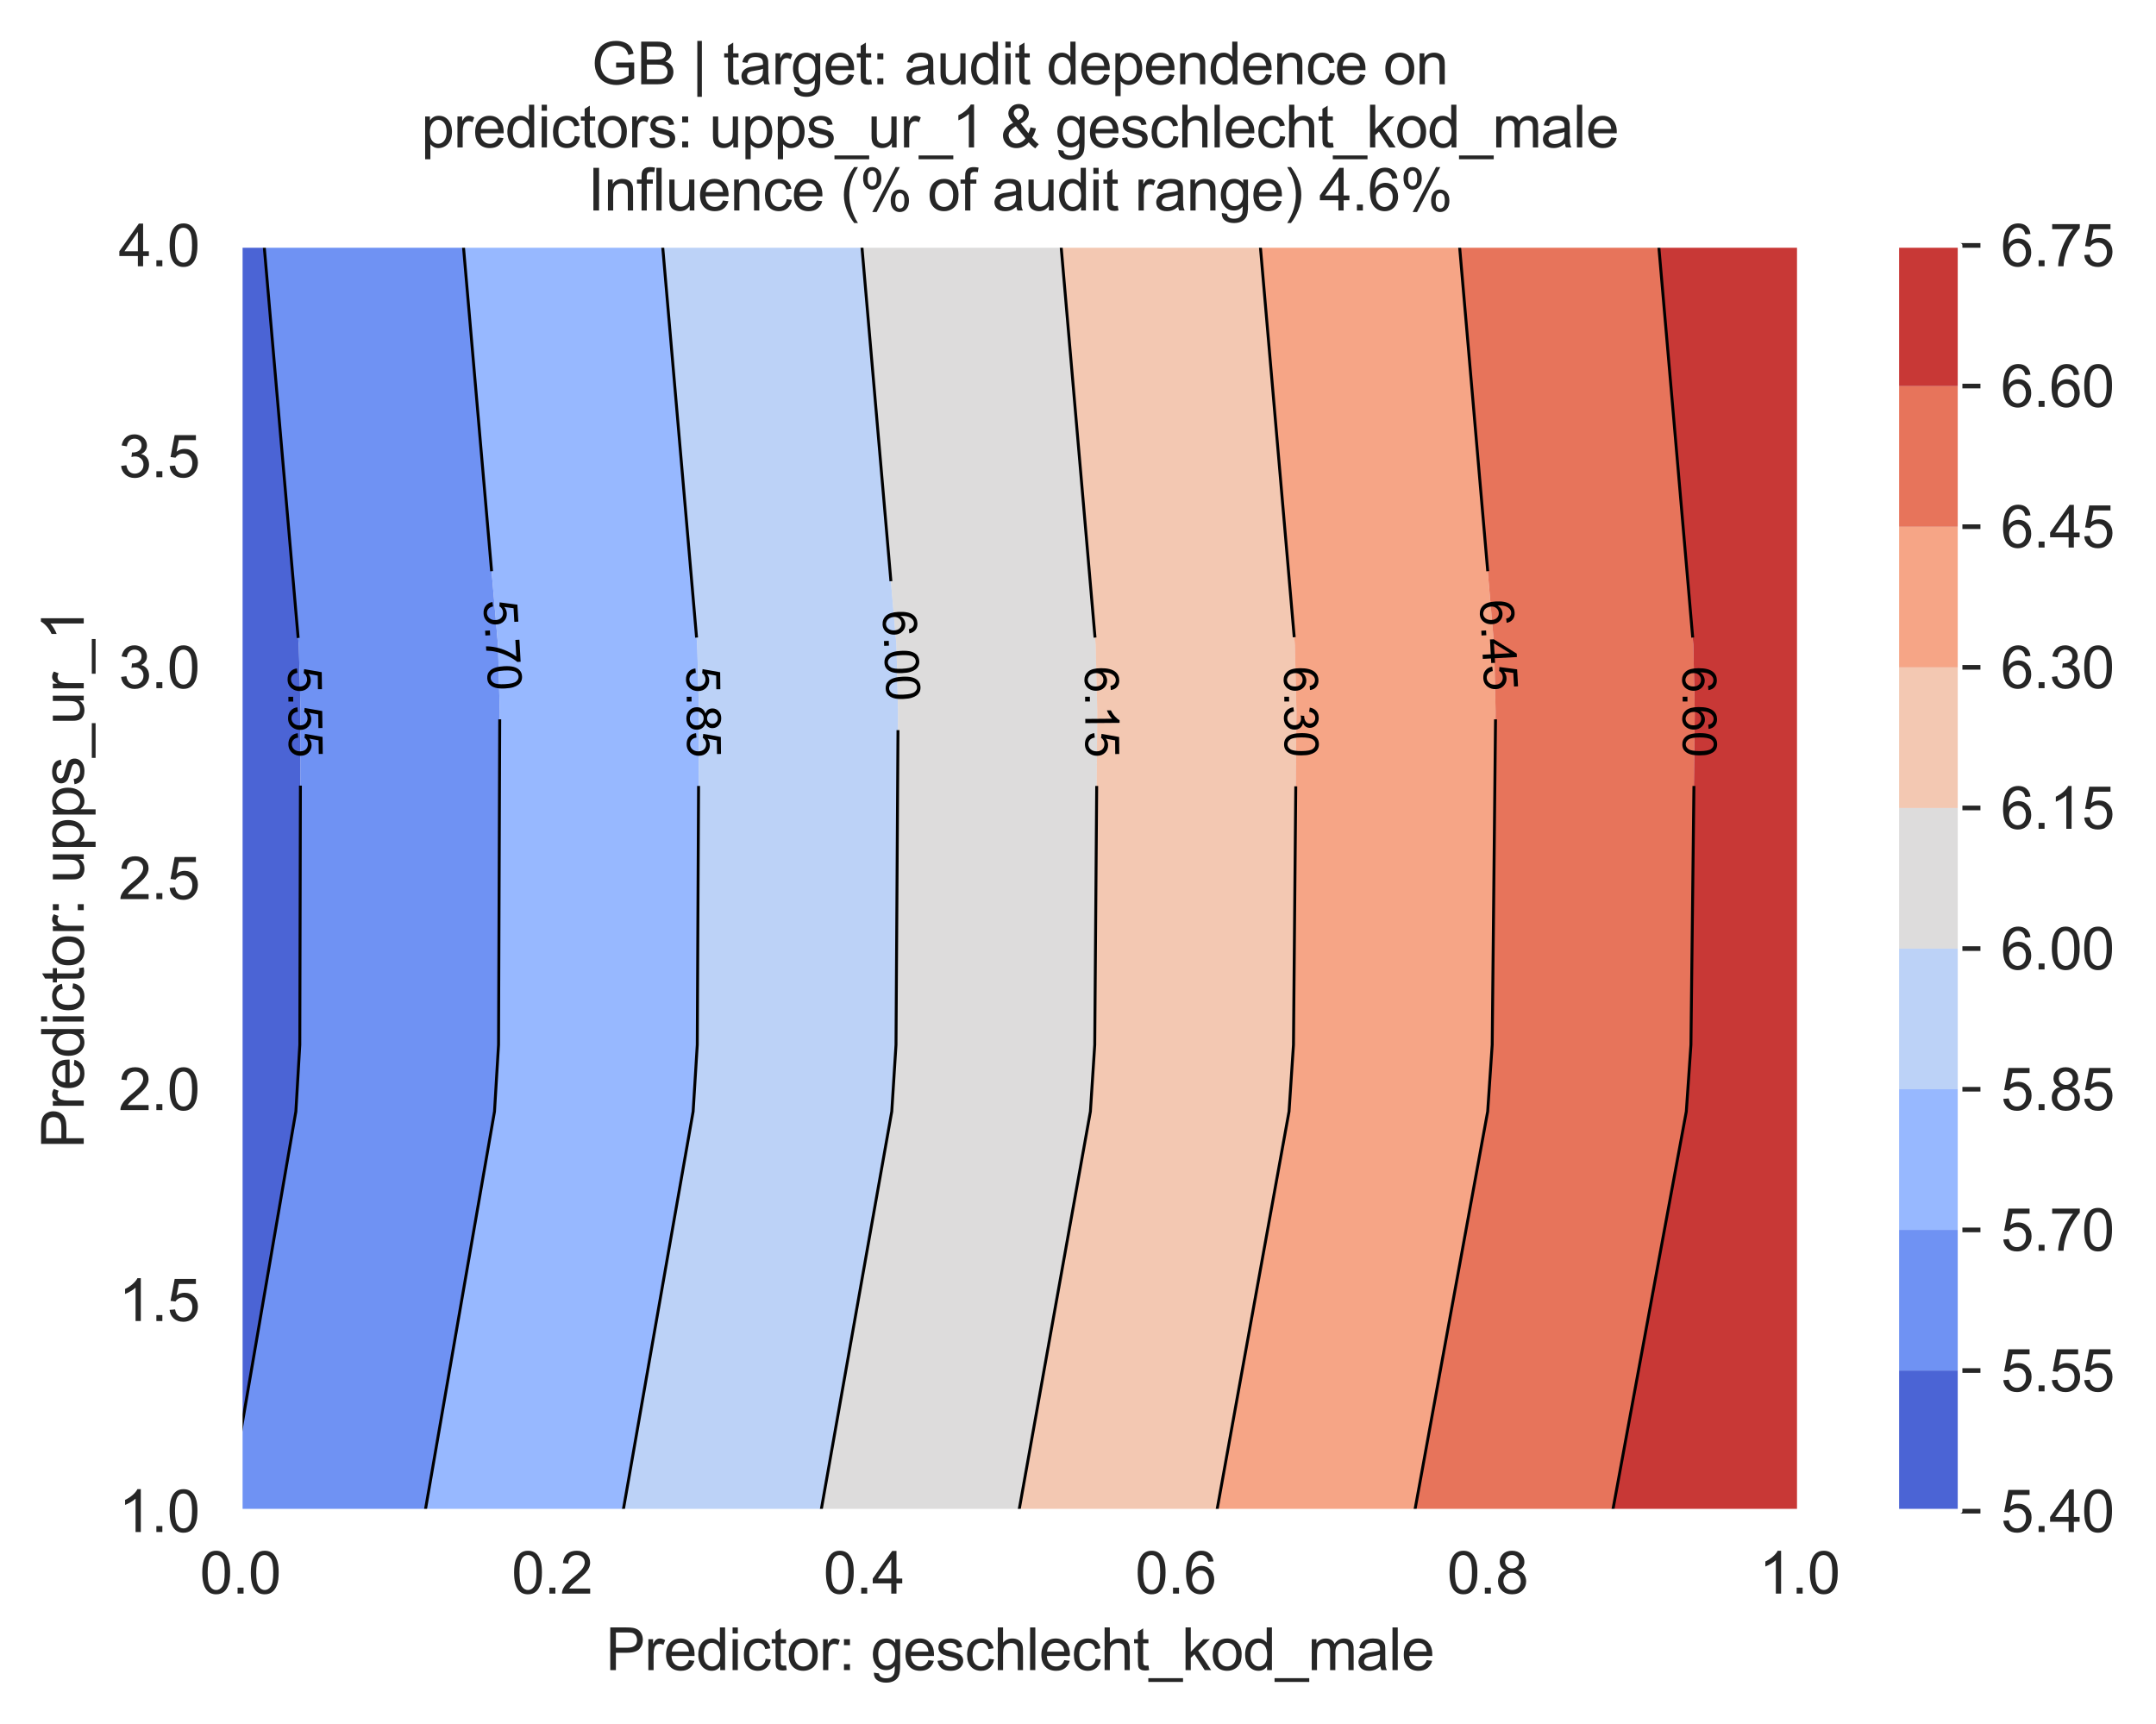 <?xml version="1.0" encoding="utf-8" standalone="no"?>
<!DOCTYPE svg PUBLIC "-//W3C//DTD SVG 1.1//EN"
  "http://www.w3.org/Graphics/SVG/1.1/DTD/svg11.dtd">
<svg xmlns:xlink="http://www.w3.org/1999/xlink" width="370.388pt" height="296.208pt" viewBox="0 0 370.388 296.208" xmlns="http://www.w3.org/2000/svg" version="1.1">
 <defs>
  <style type="text/css">*{stroke-linejoin: round; stroke-linecap: butt}</style>
 </defs>
 <g id="figure_1">
  <g id="patch_1">
   <path d="M 0 296.208 
L 370.388 296.208 
L 370.388 0 
L 0 0 
z
" style="fill: #ffffff"/>
  </g>
  <g id="axes_1">
   <g id="patch_2">
    <path d="M 41.275 259.6 
L 309.115 259.6 
L 309.115 42.16 
L 41.275 42.16 
z
" style="fill: #eaeaf2"/>
   </g>
   <g id="matplotlib.axis_1">
    <g id="xtick_1">
     <g id="line2d_1">
      <path d="M 41.275 259.6 
L 41.275 42.16 
" clip-path="url(#p32bbdcca6f)" style="fill: none; stroke: #ffffff; stroke-width: 0.8; stroke-linecap: round"/>
     </g>
     <g id="text_1">
      <!-- 0.0 -->
      <g style="fill: #262626" transform="translate(34.325 273.758)scale(0.1 -0.1)">
       <defs>
        <path id="ArialMT-30" d="M 266 2259 
Q 266 3072 433 3567 
Q 600 4063 929 4331 
Q 1259 4600 1759 4600 
Q 2128 4600 2406 4451 
Q 2684 4303 2865 4023 
Q 3047 3744 3150 3342 
Q 3253 2941 3253 2259 
Q 3253 1453 3087 958 
Q 2922 463 2592 192 
Q 2263 -78 1759 -78 
Q 1097 -78 719 397 
Q 266 969 266 2259 
z
M 844 2259 
Q 844 1131 1108 757 
Q 1372 384 1759 384 
Q 2147 384 2411 759 
Q 2675 1134 2675 2259 
Q 2675 3391 2411 3762 
Q 2147 4134 1753 4134 
Q 1366 4134 1134 3806 
Q 844 3388 844 2259 
z
" transform="scale(0.016)"/>
        <path id="ArialMT-2e" d="M 581 0 
L 581 641 
L 1222 641 
L 1222 0 
L 581 0 
z
" transform="scale(0.016)"/>
       </defs>
       <use xlink:href="#ArialMT-30"/>
       <use xlink:href="#ArialMT-2e" x="55.615"/>
       <use xlink:href="#ArialMT-30" x="83.398"/>
      </g>
     </g>
    </g>
    <g id="xtick_2">
     <g id="line2d_2">
      <path d="M 94.843 259.6 
L 94.843 42.16 
" clip-path="url(#p32bbdcca6f)" style="fill: none; stroke: #ffffff; stroke-width: 0.8; stroke-linecap: round"/>
     </g>
     <g id="text_2">
      <!-- 0.2 -->
      <g style="fill: #262626" transform="translate(87.893 273.758)scale(0.1 -0.1)">
       <defs>
        <path id="ArialMT-32" d="M 3222 541 
L 3222 0 
L 194 0 
Q 188 203 259 391 
Q 375 700 629 1000 
Q 884 1300 1366 1694 
Q 2113 2306 2375 2664 
Q 2638 3022 2638 3341 
Q 2638 3675 2398 3904 
Q 2159 4134 1775 4134 
Q 1369 4134 1125 3890 
Q 881 3647 878 3216 
L 300 3275 
Q 359 3922 746 4261 
Q 1134 4600 1788 4600 
Q 2447 4600 2831 4234 
Q 3216 3869 3216 3328 
Q 3216 3053 3103 2787 
Q 2991 2522 2730 2228 
Q 2469 1934 1863 1422 
Q 1356 997 1212 845 
Q 1069 694 975 541 
L 3222 541 
z
" transform="scale(0.016)"/>
       </defs>
       <use xlink:href="#ArialMT-30"/>
       <use xlink:href="#ArialMT-2e" x="55.615"/>
       <use xlink:href="#ArialMT-32" x="83.398"/>
      </g>
     </g>
    </g>
    <g id="xtick_3">
     <g id="line2d_3">
      <path d="M 148.411 259.6 
L 148.411 42.16 
" clip-path="url(#p32bbdcca6f)" style="fill: none; stroke: #ffffff; stroke-width: 0.8; stroke-linecap: round"/>
     </g>
     <g id="text_3">
      <!-- 0.4 -->
      <g style="fill: #262626" transform="translate(141.461 273.758)scale(0.1 -0.1)">
       <defs>
        <path id="ArialMT-34" d="M 2069 0 
L 2069 1097 
L 81 1097 
L 81 1613 
L 2172 4581 
L 2631 4581 
L 2631 1613 
L 3250 1613 
L 3250 1097 
L 2631 1097 
L 2631 0 
L 2069 0 
z
M 2069 1613 
L 2069 3678 
L 634 1613 
L 2069 1613 
z
" transform="scale(0.016)"/>
       </defs>
       <use xlink:href="#ArialMT-30"/>
       <use xlink:href="#ArialMT-2e" x="55.615"/>
       <use xlink:href="#ArialMT-34" x="83.398"/>
      </g>
     </g>
    </g>
    <g id="xtick_4">
     <g id="line2d_4">
      <path d="M 201.979 259.6 
L 201.979 42.16 
" clip-path="url(#p32bbdcca6f)" style="fill: none; stroke: #ffffff; stroke-width: 0.8; stroke-linecap: round"/>
     </g>
     <g id="text_4">
      <!-- 0.6 -->
      <g style="fill: #262626" transform="translate(195.029 273.758)scale(0.1 -0.1)">
       <defs>
        <path id="ArialMT-36" d="M 3184 3459 
L 2625 3416 
Q 2550 3747 2413 3897 
Q 2184 4138 1850 4138 
Q 1581 4138 1378 3988 
Q 1113 3794 959 3422 
Q 806 3050 800 2363 
Q 1003 2672 1297 2822 
Q 1591 2972 1913 2972 
Q 2475 2972 2870 2558 
Q 3266 2144 3266 1488 
Q 3266 1056 3080 686 
Q 2894 316 2569 119 
Q 2244 -78 1831 -78 
Q 1128 -78 684 439 
Q 241 956 241 2144 
Q 241 3472 731 4075 
Q 1159 4600 1884 4600 
Q 2425 4600 2770 4297 
Q 3116 3994 3184 3459 
z
M 888 1484 
Q 888 1194 1011 928 
Q 1134 663 1356 523 
Q 1578 384 1822 384 
Q 2178 384 2434 671 
Q 2691 959 2691 1453 
Q 2691 1928 2437 2201 
Q 2184 2475 1800 2475 
Q 1419 2475 1153 2201 
Q 888 1928 888 1484 
z
" transform="scale(0.016)"/>
       </defs>
       <use xlink:href="#ArialMT-30"/>
       <use xlink:href="#ArialMT-2e" x="55.615"/>
       <use xlink:href="#ArialMT-36" x="83.398"/>
      </g>
     </g>
    </g>
    <g id="xtick_5">
     <g id="line2d_5">
      <path d="M 255.547 259.6 
L 255.547 42.16 
" clip-path="url(#p32bbdcca6f)" style="fill: none; stroke: #ffffff; stroke-width: 0.8; stroke-linecap: round"/>
     </g>
     <g id="text_5">
      <!-- 0.8 -->
      <g style="fill: #262626" transform="translate(248.597 273.758)scale(0.1 -0.1)">
       <defs>
        <path id="ArialMT-38" d="M 1131 2484 
Q 781 2613 612 2850 
Q 444 3088 444 3419 
Q 444 3919 803 4259 
Q 1163 4600 1759 4600 
Q 2359 4600 2725 4251 
Q 3091 3903 3091 3403 
Q 3091 3084 2923 2848 
Q 2756 2613 2416 2484 
Q 2838 2347 3058 2040 
Q 3278 1734 3278 1309 
Q 3278 722 2862 322 
Q 2447 -78 1769 -78 
Q 1091 -78 675 323 
Q 259 725 259 1325 
Q 259 1772 486 2073 
Q 713 2375 1131 2484 
z
M 1019 3438 
Q 1019 3113 1228 2906 
Q 1438 2700 1772 2700 
Q 2097 2700 2305 2904 
Q 2513 3109 2513 3406 
Q 2513 3716 2298 3927 
Q 2084 4138 1766 4138 
Q 1444 4138 1231 3931 
Q 1019 3725 1019 3438 
z
M 838 1322 
Q 838 1081 952 856 
Q 1066 631 1291 507 
Q 1516 384 1775 384 
Q 2178 384 2440 643 
Q 2703 903 2703 1303 
Q 2703 1709 2433 1975 
Q 2163 2241 1756 2241 
Q 1359 2241 1098 1978 
Q 838 1716 838 1322 
z
" transform="scale(0.016)"/>
       </defs>
       <use xlink:href="#ArialMT-30"/>
       <use xlink:href="#ArialMT-2e" x="55.615"/>
       <use xlink:href="#ArialMT-38" x="83.398"/>
      </g>
     </g>
    </g>
    <g id="xtick_6">
     <g id="line2d_6">
      <path d="M 309.115 259.6 
L 309.115 42.16 
" clip-path="url(#p32bbdcca6f)" style="fill: none; stroke: #ffffff; stroke-width: 0.8; stroke-linecap: round"/>
     </g>
     <g id="text_6">
      <!-- 1.0 -->
      <g style="fill: #262626" transform="translate(302.165 273.758)scale(0.1 -0.1)">
       <defs>
        <path id="ArialMT-31" d="M 2384 0 
L 1822 0 
L 1822 3584 
Q 1619 3391 1289 3197 
Q 959 3003 697 2906 
L 697 3450 
Q 1169 3672 1522 3987 
Q 1875 4303 2022 4600 
L 2384 4600 
L 2384 0 
z
" transform="scale(0.016)"/>
       </defs>
       <use xlink:href="#ArialMT-31"/>
       <use xlink:href="#ArialMT-2e" x="55.615"/>
       <use xlink:href="#ArialMT-30" x="83.398"/>
      </g>
     </g>
    </g>
    <g id="text_7">
     <!-- Predictor: geschlecht_kod_male -->
     <g style="fill: #262626" transform="translate(104.05 286.903)scale(0.1 -0.1)">
      <defs>
       <path id="ArialMT-50" d="M 494 0 
L 494 4581 
L 2222 4581 
Q 2678 4581 2919 4538 
Q 3256 4481 3484 4323 
Q 3713 4166 3852 3881 
Q 3991 3597 3991 3256 
Q 3991 2672 3619 2267 
Q 3247 1863 2275 1863 
L 1100 1863 
L 1100 0 
L 494 0 
z
M 1100 2403 
L 2284 2403 
Q 2872 2403 3119 2622 
Q 3366 2841 3366 3238 
Q 3366 3525 3220 3729 
Q 3075 3934 2838 4000 
Q 2684 4041 2272 4041 
L 1100 4041 
L 1100 2403 
z
" transform="scale(0.016)"/>
       <path id="ArialMT-72" d="M 416 0 
L 416 3319 
L 922 3319 
L 922 2816 
Q 1116 3169 1280 3281 
Q 1444 3394 1641 3394 
Q 1925 3394 2219 3213 
L 2025 2691 
Q 1819 2813 1613 2813 
Q 1428 2813 1281 2702 
Q 1134 2591 1072 2394 
Q 978 2094 978 1738 
L 978 0 
L 416 0 
z
" transform="scale(0.016)"/>
       <path id="ArialMT-65" d="M 2694 1069 
L 3275 997 
Q 3138 488 2766 206 
Q 2394 -75 1816 -75 
Q 1088 -75 661 373 
Q 234 822 234 1631 
Q 234 2469 665 2931 
Q 1097 3394 1784 3394 
Q 2450 3394 2872 2941 
Q 3294 2488 3294 1666 
Q 3294 1616 3291 1516 
L 816 1516 
Q 847 969 1125 678 
Q 1403 388 1819 388 
Q 2128 388 2347 550 
Q 2566 713 2694 1069 
z
M 847 1978 
L 2700 1978 
Q 2663 2397 2488 2606 
Q 2219 2931 1791 2931 
Q 1403 2931 1139 2672 
Q 875 2413 847 1978 
z
" transform="scale(0.016)"/>
       <path id="ArialMT-64" d="M 2575 0 
L 2575 419 
Q 2259 -75 1647 -75 
Q 1250 -75 917 144 
Q 584 363 401 755 
Q 219 1147 219 1656 
Q 219 2153 384 2558 
Q 550 2963 881 3178 
Q 1213 3394 1622 3394 
Q 1922 3394 2156 3267 
Q 2391 3141 2538 2938 
L 2538 4581 
L 3097 4581 
L 3097 0 
L 2575 0 
z
M 797 1656 
Q 797 1019 1065 703 
Q 1334 388 1700 388 
Q 2069 388 2326 689 
Q 2584 991 2584 1609 
Q 2584 2291 2321 2609 
Q 2059 2928 1675 2928 
Q 1300 2928 1048 2622 
Q 797 2316 797 1656 
z
" transform="scale(0.016)"/>
       <path id="ArialMT-69" d="M 425 3934 
L 425 4581 
L 988 4581 
L 988 3934 
L 425 3934 
z
M 425 0 
L 425 3319 
L 988 3319 
L 988 0 
L 425 0 
z
" transform="scale(0.016)"/>
       <path id="ArialMT-63" d="M 2588 1216 
L 3141 1144 
Q 3050 572 2676 248 
Q 2303 -75 1759 -75 
Q 1078 -75 664 370 
Q 250 816 250 1647 
Q 250 2184 428 2587 
Q 606 2991 970 3192 
Q 1334 3394 1763 3394 
Q 2303 3394 2647 3120 
Q 2991 2847 3088 2344 
L 2541 2259 
Q 2463 2594 2264 2762 
Q 2066 2931 1784 2931 
Q 1359 2931 1093 2626 
Q 828 2322 828 1663 
Q 828 994 1084 691 
Q 1341 388 1753 388 
Q 2084 388 2306 591 
Q 2528 794 2588 1216 
z
" transform="scale(0.016)"/>
       <path id="ArialMT-74" d="M 1650 503 
L 1731 6 
Q 1494 -44 1306 -44 
Q 1000 -44 831 53 
Q 663 150 594 308 
Q 525 466 525 972 
L 525 2881 
L 113 2881 
L 113 3319 
L 525 3319 
L 525 4141 
L 1084 4478 
L 1084 3319 
L 1650 3319 
L 1650 2881 
L 1084 2881 
L 1084 941 
Q 1084 700 1114 631 
Q 1144 563 1211 522 
Q 1278 481 1403 481 
Q 1497 481 1650 503 
z
" transform="scale(0.016)"/>
       <path id="ArialMT-6f" d="M 213 1659 
Q 213 2581 725 3025 
Q 1153 3394 1769 3394 
Q 2453 3394 2887 2945 
Q 3322 2497 3322 1706 
Q 3322 1066 3130 698 
Q 2938 331 2570 128 
Q 2203 -75 1769 -75 
Q 1072 -75 642 372 
Q 213 819 213 1659 
z
M 791 1659 
Q 791 1022 1069 705 
Q 1347 388 1769 388 
Q 2188 388 2466 706 
Q 2744 1025 2744 1678 
Q 2744 2294 2464 2611 
Q 2184 2928 1769 2928 
Q 1347 2928 1069 2612 
Q 791 2297 791 1659 
z
" transform="scale(0.016)"/>
       <path id="ArialMT-3a" d="M 578 2678 
L 578 3319 
L 1219 3319 
L 1219 2678 
L 578 2678 
z
M 578 0 
L 578 641 
L 1219 641 
L 1219 0 
L 578 0 
z
" transform="scale(0.016)"/>
       <path id="ArialMT-20" transform="scale(0.016)"/>
       <path id="ArialMT-67" d="M 319 -275 
L 866 -356 
Q 900 -609 1056 -725 
Q 1266 -881 1628 -881 
Q 2019 -881 2231 -725 
Q 2444 -569 2519 -288 
Q 2563 -116 2559 434 
Q 2191 0 1641 0 
Q 956 0 581 494 
Q 206 988 206 1678 
Q 206 2153 378 2554 
Q 550 2956 876 3175 
Q 1203 3394 1644 3394 
Q 2231 3394 2613 2919 
L 2613 3319 
L 3131 3319 
L 3131 450 
Q 3131 -325 2973 -648 
Q 2816 -972 2473 -1159 
Q 2131 -1347 1631 -1347 
Q 1038 -1347 672 -1080 
Q 306 -813 319 -275 
z
M 784 1719 
Q 784 1066 1043 766 
Q 1303 466 1694 466 
Q 2081 466 2343 764 
Q 2606 1063 2606 1700 
Q 2606 2309 2336 2618 
Q 2066 2928 1684 2928 
Q 1309 2928 1046 2623 
Q 784 2319 784 1719 
z
" transform="scale(0.016)"/>
       <path id="ArialMT-73" d="M 197 991 
L 753 1078 
Q 800 744 1014 566 
Q 1228 388 1613 388 
Q 2000 388 2187 545 
Q 2375 703 2375 916 
Q 2375 1106 2209 1216 
Q 2094 1291 1634 1406 
Q 1016 1563 777 1677 
Q 538 1791 414 1992 
Q 291 2194 291 2438 
Q 291 2659 392 2848 
Q 494 3038 669 3163 
Q 800 3259 1026 3326 
Q 1253 3394 1513 3394 
Q 1903 3394 2198 3281 
Q 2494 3169 2634 2976 
Q 2775 2784 2828 2463 
L 2278 2388 
Q 2241 2644 2061 2787 
Q 1881 2931 1553 2931 
Q 1166 2931 1000 2803 
Q 834 2675 834 2503 
Q 834 2394 903 2306 
Q 972 2216 1119 2156 
Q 1203 2125 1616 2013 
Q 2213 1853 2448 1751 
Q 2684 1650 2818 1456 
Q 2953 1263 2953 975 
Q 2953 694 2789 445 
Q 2625 197 2315 61 
Q 2006 -75 1616 -75 
Q 969 -75 630 194 
Q 291 463 197 991 
z
" transform="scale(0.016)"/>
       <path id="ArialMT-68" d="M 422 0 
L 422 4581 
L 984 4581 
L 984 2938 
Q 1378 3394 1978 3394 
Q 2347 3394 2619 3248 
Q 2891 3103 3008 2847 
Q 3125 2591 3125 2103 
L 3125 0 
L 2563 0 
L 2563 2103 
Q 2563 2525 2380 2717 
Q 2197 2909 1863 2909 
Q 1613 2909 1392 2779 
Q 1172 2650 1078 2428 
Q 984 2206 984 1816 
L 984 0 
L 422 0 
z
" transform="scale(0.016)"/>
       <path id="ArialMT-6c" d="M 409 0 
L 409 4581 
L 972 4581 
L 972 0 
L 409 0 
z
" transform="scale(0.016)"/>
       <path id="ArialMT-5f" d="M -97 -1272 
L -97 -866 
L 3631 -866 
L 3631 -1272 
L -97 -1272 
z
" transform="scale(0.016)"/>
       <path id="ArialMT-6b" d="M 425 0 
L 425 4581 
L 988 4581 
L 988 1969 
L 2319 3319 
L 3047 3319 
L 1778 2088 
L 3175 0 
L 2481 0 
L 1384 1697 
L 988 1316 
L 988 0 
L 425 0 
z
" transform="scale(0.016)"/>
       <path id="ArialMT-6d" d="M 422 0 
L 422 3319 
L 925 3319 
L 925 2853 
Q 1081 3097 1340 3245 
Q 1600 3394 1931 3394 
Q 2300 3394 2536 3241 
Q 2772 3088 2869 2813 
Q 3263 3394 3894 3394 
Q 4388 3394 4653 3120 
Q 4919 2847 4919 2278 
L 4919 0 
L 4359 0 
L 4359 2091 
Q 4359 2428 4304 2576 
Q 4250 2725 4106 2815 
Q 3963 2906 3769 2906 
Q 3419 2906 3187 2673 
Q 2956 2441 2956 1928 
L 2956 0 
L 2394 0 
L 2394 2156 
Q 2394 2531 2256 2718 
Q 2119 2906 1806 2906 
Q 1569 2906 1367 2781 
Q 1166 2656 1075 2415 
Q 984 2175 984 1722 
L 984 0 
L 422 0 
z
" transform="scale(0.016)"/>
       <path id="ArialMT-61" d="M 2588 409 
Q 2275 144 1986 34 
Q 1697 -75 1366 -75 
Q 819 -75 525 192 
Q 231 459 231 875 
Q 231 1119 342 1320 
Q 453 1522 633 1644 
Q 813 1766 1038 1828 
Q 1203 1872 1538 1913 
Q 2219 1994 2541 2106 
Q 2544 2222 2544 2253 
Q 2544 2597 2384 2738 
Q 2169 2928 1744 2928 
Q 1347 2928 1158 2789 
Q 969 2650 878 2297 
L 328 2372 
Q 403 2725 575 2942 
Q 747 3159 1072 3276 
Q 1397 3394 1825 3394 
Q 2250 3394 2515 3294 
Q 2781 3194 2906 3042 
Q 3031 2891 3081 2659 
Q 3109 2516 3109 2141 
L 3109 1391 
Q 3109 606 3145 398 
Q 3181 191 3288 0 
L 2700 0 
Q 2613 175 2588 409 
z
M 2541 1666 
Q 2234 1541 1622 1453 
Q 1275 1403 1131 1340 
Q 988 1278 909 1158 
Q 831 1038 831 891 
Q 831 666 1001 516 
Q 1172 366 1500 366 
Q 1825 366 2078 508 
Q 2331 650 2450 897 
Q 2541 1088 2541 1459 
L 2541 1666 
z
" transform="scale(0.016)"/>
      </defs>
      <use xlink:href="#ArialMT-50"/>
      <use xlink:href="#ArialMT-72" x="66.699"/>
      <use xlink:href="#ArialMT-65" x="100"/>
      <use xlink:href="#ArialMT-64" x="155.615"/>
      <use xlink:href="#ArialMT-69" x="211.23"/>
      <use xlink:href="#ArialMT-63" x="233.447"/>
      <use xlink:href="#ArialMT-74" x="283.447"/>
      <use xlink:href="#ArialMT-6f" x="311.23"/>
      <use xlink:href="#ArialMT-72" x="366.846"/>
      <use xlink:href="#ArialMT-3a" x="400.146"/>
      <use xlink:href="#ArialMT-20" x="427.93"/>
      <use xlink:href="#ArialMT-67" x="455.713"/>
      <use xlink:href="#ArialMT-65" x="511.328"/>
      <use xlink:href="#ArialMT-73" x="566.943"/>
      <use xlink:href="#ArialMT-63" x="616.943"/>
      <use xlink:href="#ArialMT-68" x="666.943"/>
      <use xlink:href="#ArialMT-6c" x="722.559"/>
      <use xlink:href="#ArialMT-65" x="744.775"/>
      <use xlink:href="#ArialMT-63" x="800.391"/>
      <use xlink:href="#ArialMT-68" x="850.391"/>
      <use xlink:href="#ArialMT-74" x="906.006"/>
      <use xlink:href="#ArialMT-5f" x="933.789"/>
      <use xlink:href="#ArialMT-6b" x="989.404"/>
      <use xlink:href="#ArialMT-6f" x="1039.404"/>
      <use xlink:href="#ArialMT-64" x="1095.02"/>
      <use xlink:href="#ArialMT-5f" x="1150.635"/>
      <use xlink:href="#ArialMT-6d" x="1206.25"/>
      <use xlink:href="#ArialMT-61" x="1289.551"/>
      <use xlink:href="#ArialMT-6c" x="1345.166"/>
      <use xlink:href="#ArialMT-65" x="1367.383"/>
     </g>
    </g>
   </g>
   <g id="matplotlib.axis_2">
    <g id="ytick_1">
     <g id="line2d_7">
      <path d="M 41.275 259.6 
L 309.115 259.6 
" clip-path="url(#p32bbdcca6f)" style="fill: none; stroke: #ffffff; stroke-width: 0.8; stroke-linecap: round"/>
     </g>
     <g id="text_8">
      <!-- 1.0 -->
      <g style="fill: #262626" transform="translate(20.375 263.179)scale(0.1 -0.1)">
       <use xlink:href="#ArialMT-31"/>
       <use xlink:href="#ArialMT-2e" x="55.615"/>
       <use xlink:href="#ArialMT-30" x="83.398"/>
      </g>
     </g>
    </g>
    <g id="ytick_2">
     <g id="line2d_8">
      <path d="M 41.275 223.36 
L 309.115 223.36 
" clip-path="url(#p32bbdcca6f)" style="fill: none; stroke: #ffffff; stroke-width: 0.8; stroke-linecap: round"/>
     </g>
     <g id="text_9">
      <!-- 1.5 -->
      <g style="fill: #262626" transform="translate(20.375 226.939)scale(0.1 -0.1)">
       <defs>
        <path id="ArialMT-35" d="M 266 1200 
L 856 1250 
Q 922 819 1161 601 
Q 1400 384 1738 384 
Q 2144 384 2425 690 
Q 2706 997 2706 1503 
Q 2706 1984 2436 2262 
Q 2166 2541 1728 2541 
Q 1456 2541 1237 2417 
Q 1019 2294 894 2097 
L 366 2166 
L 809 4519 
L 3088 4519 
L 3088 3981 
L 1259 3981 
L 1013 2750 
Q 1425 3038 1878 3038 
Q 2478 3038 2890 2622 
Q 3303 2206 3303 1553 
Q 3303 931 2941 478 
Q 2500 -78 1738 -78 
Q 1113 -78 717 272 
Q 322 622 266 1200 
z
" transform="scale(0.016)"/>
       </defs>
       <use xlink:href="#ArialMT-31"/>
       <use xlink:href="#ArialMT-2e" x="55.615"/>
       <use xlink:href="#ArialMT-35" x="83.398"/>
      </g>
     </g>
    </g>
    <g id="ytick_3">
     <g id="line2d_9">
      <path d="M 41.275 187.12 
L 309.115 187.12 
" clip-path="url(#p32bbdcca6f)" style="fill: none; stroke: #ffffff; stroke-width: 0.8; stroke-linecap: round"/>
     </g>
     <g id="text_10">
      <!-- 2.0 -->
      <g style="fill: #262626" transform="translate(20.375 190.699)scale(0.1 -0.1)">
       <use xlink:href="#ArialMT-32"/>
       <use xlink:href="#ArialMT-2e" x="55.615"/>
       <use xlink:href="#ArialMT-30" x="83.398"/>
      </g>
     </g>
    </g>
    <g id="ytick_4">
     <g id="line2d_10">
      <path d="M 41.275 150.88 
L 309.115 150.88 
" clip-path="url(#p32bbdcca6f)" style="fill: none; stroke: #ffffff; stroke-width: 0.8; stroke-linecap: round"/>
     </g>
     <g id="text_11">
      <!-- 2.5 -->
      <g style="fill: #262626" transform="translate(20.375 154.459)scale(0.1 -0.1)">
       <use xlink:href="#ArialMT-32"/>
       <use xlink:href="#ArialMT-2e" x="55.615"/>
       <use xlink:href="#ArialMT-35" x="83.398"/>
      </g>
     </g>
    </g>
    <g id="ytick_5">
     <g id="line2d_11">
      <path d="M 41.275 114.64 
L 309.115 114.64 
" clip-path="url(#p32bbdcca6f)" style="fill: none; stroke: #ffffff; stroke-width: 0.8; stroke-linecap: round"/>
     </g>
     <g id="text_12">
      <!-- 3.0 -->
      <g style="fill: #262626" transform="translate(20.375 118.219)scale(0.1 -0.1)">
       <defs>
        <path id="ArialMT-33" d="M 269 1209 
L 831 1284 
Q 928 806 1161 595 
Q 1394 384 1728 384 
Q 2125 384 2398 659 
Q 2672 934 2672 1341 
Q 2672 1728 2419 1979 
Q 2166 2231 1775 2231 
Q 1616 2231 1378 2169 
L 1441 2663 
Q 1497 2656 1531 2656 
Q 1891 2656 2178 2843 
Q 2466 3031 2466 3422 
Q 2466 3731 2256 3934 
Q 2047 4138 1716 4138 
Q 1388 4138 1169 3931 
Q 950 3725 888 3313 
L 325 3413 
Q 428 3978 793 4289 
Q 1159 4600 1703 4600 
Q 2078 4600 2393 4439 
Q 2709 4278 2876 4000 
Q 3044 3722 3044 3409 
Q 3044 3113 2884 2869 
Q 2725 2625 2413 2481 
Q 2819 2388 3044 2092 
Q 3269 1797 3269 1353 
Q 3269 753 2831 336 
Q 2394 -81 1725 -81 
Q 1122 -81 723 278 
Q 325 638 269 1209 
z
" transform="scale(0.016)"/>
       </defs>
       <use xlink:href="#ArialMT-33"/>
       <use xlink:href="#ArialMT-2e" x="55.615"/>
       <use xlink:href="#ArialMT-30" x="83.398"/>
      </g>
     </g>
    </g>
    <g id="ytick_6">
     <g id="line2d_12">
      <path d="M 41.275 78.4 
L 309.115 78.4 
" clip-path="url(#p32bbdcca6f)" style="fill: none; stroke: #ffffff; stroke-width: 0.8; stroke-linecap: round"/>
     </g>
     <g id="text_13">
      <!-- 3.5 -->
      <g style="fill: #262626" transform="translate(20.375 81.979)scale(0.1 -0.1)">
       <use xlink:href="#ArialMT-33"/>
       <use xlink:href="#ArialMT-2e" x="55.615"/>
       <use xlink:href="#ArialMT-35" x="83.398"/>
      </g>
     </g>
    </g>
    <g id="ytick_7">
     <g id="line2d_13">
      <path d="M 41.275 42.16 
L 309.115 42.16 
" clip-path="url(#p32bbdcca6f)" style="fill: none; stroke: #ffffff; stroke-width: 0.8; stroke-linecap: round"/>
     </g>
     <g id="text_14">
      <!-- 4.0 -->
      <g style="fill: #262626" transform="translate(20.375 45.739)scale(0.1 -0.1)">
       <use xlink:href="#ArialMT-34"/>
       <use xlink:href="#ArialMT-2e" x="55.615"/>
       <use xlink:href="#ArialMT-30" x="83.398"/>
      </g>
     </g>
    </g>
    <g id="text_15">
     <!-- Predictor: upps_ur_1 -->
     <g style="fill: #262626" transform="translate(14.387 197.293)rotate(-90)scale(0.1 -0.1)">
      <defs>
       <path id="ArialMT-75" d="M 2597 0 
L 2597 488 
Q 2209 -75 1544 -75 
Q 1250 -75 995 37 
Q 741 150 617 320 
Q 494 491 444 738 
Q 409 903 409 1263 
L 409 3319 
L 972 3319 
L 972 1478 
Q 972 1038 1006 884 
Q 1059 663 1231 536 
Q 1403 409 1656 409 
Q 1909 409 2131 539 
Q 2353 669 2445 892 
Q 2538 1116 2538 1541 
L 2538 3319 
L 3100 3319 
L 3100 0 
L 2597 0 
z
" transform="scale(0.016)"/>
       <path id="ArialMT-70" d="M 422 -1272 
L 422 3319 
L 934 3319 
L 934 2888 
Q 1116 3141 1344 3267 
Q 1572 3394 1897 3394 
Q 2322 3394 2647 3175 
Q 2972 2956 3137 2557 
Q 3303 2159 3303 1684 
Q 3303 1175 3120 767 
Q 2938 359 2589 142 
Q 2241 -75 1856 -75 
Q 1575 -75 1351 44 
Q 1128 163 984 344 
L 984 -1272 
L 422 -1272 
z
M 931 1641 
Q 931 1000 1190 694 
Q 1450 388 1819 388 
Q 2194 388 2461 705 
Q 2728 1022 2728 1688 
Q 2728 2322 2467 2637 
Q 2206 2953 1844 2953 
Q 1484 2953 1207 2617 
Q 931 2281 931 1641 
z
" transform="scale(0.016)"/>
      </defs>
      <use xlink:href="#ArialMT-50"/>
      <use xlink:href="#ArialMT-72" x="66.699"/>
      <use xlink:href="#ArialMT-65" x="100"/>
      <use xlink:href="#ArialMT-64" x="155.615"/>
      <use xlink:href="#ArialMT-69" x="211.23"/>
      <use xlink:href="#ArialMT-63" x="233.447"/>
      <use xlink:href="#ArialMT-74" x="283.447"/>
      <use xlink:href="#ArialMT-6f" x="311.23"/>
      <use xlink:href="#ArialMT-72" x="366.846"/>
      <use xlink:href="#ArialMT-3a" x="400.146"/>
      <use xlink:href="#ArialMT-20" x="427.93"/>
      <use xlink:href="#ArialMT-75" x="455.713"/>
      <use xlink:href="#ArialMT-70" x="511.328"/>
      <use xlink:href="#ArialMT-70" x="566.943"/>
      <use xlink:href="#ArialMT-73" x="622.559"/>
      <use xlink:href="#ArialMT-5f" x="672.559"/>
      <use xlink:href="#ArialMT-75" x="728.174"/>
      <use xlink:href="#ArialMT-72" x="783.789"/>
      <use xlink:href="#ArialMT-5f" x="817.09"/>
      <use xlink:href="#ArialMT-31" x="872.705"/>
     </g>
    </g>
   </g>
   <g id="PathCollection_1">
    <path d="M 42.962 236.712 
L 44.925 225.268 
L 46.891 213.823 
L 48.859 202.379 
L 50.83 190.935 
L 51.505 179.491 
L 51.532 168.047 
L 51.559 156.602 
L 51.586 145.158 
L 51.613 133.714 
L 51.64 122.27 
L 51.328 110.826 
L 50.335 99.381 
L 49.343 87.937 
L 48.35 76.493 
L 47.358 65.049 
L 46.365 53.605 
L 45.373 42.16 
L 41.275 42.16 
L 41.275 53.605 
L 41.275 65.049 
L 41.275 76.493 
L 41.275 87.937 
L 41.275 99.381 
L 41.275 110.826 
L 41.275 122.27 
L 41.275 133.714 
L 41.275 145.158 
L 41.275 156.602 
L 41.275 168.047 
L 41.275 179.491 
L 41.275 190.935 
L 41.275 202.379 
L 41.275 213.823 
L 41.275 225.268 
L 41.275 236.712 
L 41.275 246.556 
z
" clip-path="url(#p32bbdcca6f)" style="fill: #4b64d5"/>
   </g>
   <g id="PathCollection_2">
    <path d="M 55.372 259.6 
L 69.469 259.6 
L 73.042 259.6 
L 75.021 248.156 
L 77.003 236.712 
L 78.987 225.268 
L 80.973 213.823 
L 82.962 202.379 
L 83.566 198.912 
L 84.954 190.935 
L 85.646 179.491 
L 85.688 168.047 
L 85.73 156.602 
L 85.772 145.158 
L 85.814 133.714 
L 85.856 122.27 
L 85.554 110.826 
L 84.561 99.381 
L 83.569 87.937 
L 83.566 87.901 
L 82.576 76.493 
L 81.584 65.049 
L 80.591 53.605 
L 79.599 42.16 
L 69.469 42.16 
L 55.372 42.16 
L 45.373 42.16 
L 46.365 53.605 
L 47.358 65.049 
L 48.35 76.493 
L 49.343 87.937 
L 50.335 99.381 
L 51.328 110.826 
L 51.64 122.27 
L 51.613 133.714 
L 51.586 145.158 
L 51.559 156.602 
L 51.532 168.047 
L 51.505 179.491 
L 50.83 190.935 
L 48.859 202.379 
L 46.891 213.823 
L 44.925 225.268 
L 42.962 236.712 
L 41.275 246.556 
L 41.275 248.156 
L 41.275 259.6 
z
" clip-path="url(#p32bbdcca6f)" style="fill: #6f92f3"/>
   </g>
   <g id="PathCollection_3">
    <path d="M 83.566 259.6 
L 97.662 259.6 
L 107.041 259.6 
L 109.041 248.156 
L 111.044 236.712 
L 111.759 232.626 
L 113.049 225.268 
L 115.056 213.823 
L 117.066 202.379 
L 119.078 190.935 
L 119.787 179.491 
L 119.844 168.047 
L 119.901 156.602 
L 119.958 145.158 
L 120.015 133.714 
L 120.072 122.27 
L 119.779 110.826 
L 118.787 99.381 
L 117.795 87.937 
L 116.802 76.493 
L 115.81 65.049 
L 114.817 53.605 
L 113.825 42.16 
L 111.759 42.16 
L 97.662 42.16 
L 83.566 42.16 
L 79.599 42.16 
L 80.591 53.605 
L 81.584 65.049 
L 82.576 76.493 
L 83.566 87.901 
L 83.569 87.937 
L 84.561 99.381 
L 85.554 110.826 
L 85.856 122.27 
L 85.814 133.714 
L 85.772 145.158 
L 85.73 156.602 
L 85.688 168.047 
L 85.646 179.491 
L 84.954 190.935 
L 83.566 198.912 
L 82.962 202.379 
L 80.973 213.823 
L 78.987 225.268 
L 77.003 236.712 
L 75.021 248.156 
L 73.042 259.6 
z
" clip-path="url(#p32bbdcca6f)" style="fill: #97b8ff"/>
   </g>
   <g id="PathCollection_4">
    <path d="M 111.759 259.6 
L 125.856 259.6 
L 139.953 259.6 
L 141.041 259.6 
L 143.061 248.156 
L 145.085 236.712 
L 147.11 225.268 
L 149.138 213.823 
L 151.169 202.379 
L 153.202 190.935 
L 153.928 179.491 
L 154 168.047 
L 154.05 160.129 
L 154.072 156.602 
L 154.144 145.158 
L 154.216 133.714 
L 154.288 122.27 
L 154.05 112.617 
L 154.005 110.826 
L 153.013 99.381 
L 152.021 87.937 
L 151.028 76.493 
L 150.036 65.049 
L 149.043 53.605 
L 148.051 42.16 
L 139.953 42.16 
L 125.856 42.16 
L 113.825 42.16 
L 114.817 53.605 
L 115.81 65.049 
L 116.802 76.493 
L 117.795 87.937 
L 118.787 99.381 
L 119.779 110.826 
L 120.072 122.27 
L 120.015 133.714 
L 119.958 145.158 
L 119.901 156.602 
L 119.844 168.047 
L 119.787 179.491 
L 119.078 190.935 
L 117.066 202.379 
L 115.056 213.823 
L 113.049 225.268 
L 111.759 232.626 
L 111.044 236.712 
L 109.041 248.156 
L 107.041 259.6 
z
" clip-path="url(#p32bbdcca6f)" style="fill: #bcd2f7"/>
   </g>
   <g id="PathCollection_5">
    <path d="M 154.05 259.6 
L 168.147 259.6 
L 175.04 259.6 
L 177.082 248.156 
L 179.126 236.712 
L 181.172 225.268 
L 182.243 219.281 
L 183.221 213.823 
L 185.272 202.379 
L 187.326 190.935 
L 188.069 179.491 
L 188.156 168.047 
L 188.243 156.602 
L 188.33 145.158 
L 188.417 133.714 
L 188.504 122.27 
L 188.231 110.826 
L 187.239 99.381 
L 186.247 87.937 
L 185.254 76.493 
L 184.262 65.049 
L 183.269 53.605 
L 182.277 42.16 
L 182.243 42.16 
L 168.147 42.16 
L 154.05 42.16 
L 148.051 42.16 
L 149.043 53.605 
L 150.036 65.049 
L 151.028 76.493 
L 152.021 87.937 
L 153.013 99.381 
L 154.005 110.826 
L 154.05 112.617 
L 154.288 122.27 
L 154.216 133.714 
L 154.144 145.158 
L 154.072 156.602 
L 154.05 160.129 
L 154 168.047 
L 153.928 179.491 
L 153.202 190.935 
L 151.169 202.379 
L 149.138 213.823 
L 147.11 225.268 
L 145.085 236.712 
L 143.061 248.156 
L 141.041 259.6 
z
" clip-path="url(#p32bbdcca6f)" style="fill: #dddcdc"/>
   </g>
   <g id="PathCollection_6">
    <path d="M 182.243 259.6 
L 196.34 259.6 
L 209.04 259.6 
L 210.437 251.843 
L 211.102 248.156 
L 213.166 236.712 
L 215.234 225.268 
L 217.303 213.823 
L 219.375 202.379 
L 221.45 190.935 
L 222.21 179.491 
L 222.312 168.047 
L 222.414 156.602 
L 222.516 145.158 
L 222.618 133.714 
L 222.72 122.27 
L 222.457 110.826 
L 221.465 99.381 
L 220.473 87.937 
L 219.48 76.493 
L 218.488 65.049 
L 217.495 53.605 
L 216.503 42.16 
L 210.437 42.16 
L 196.34 42.16 
L 182.277 42.16 
L 183.269 53.605 
L 184.262 65.049 
L 185.254 76.493 
L 186.247 87.937 
L 187.239 99.381 
L 188.231 110.826 
L 188.504 122.27 
L 188.417 133.714 
L 188.33 145.158 
L 188.243 156.602 
L 188.156 168.047 
L 188.069 179.491 
L 187.326 190.935 
L 185.272 202.379 
L 183.221 213.823 
L 182.243 219.281 
L 181.172 225.268 
L 179.126 236.712 
L 177.082 248.156 
L 175.04 259.6 
z
" clip-path="url(#p32bbdcca6f)" style="fill: #f3c8b2"/>
   </g>
   <g id="PathCollection_7">
    <path d="M 210.437 259.6 
L 224.534 259.6 
L 238.631 259.6 
L 243.039 259.6 
L 245.122 248.156 
L 247.207 236.712 
L 249.295 225.268 
L 251.386 213.823 
L 252.728 206.484 
L 253.479 202.379 
L 255.574 190.935 
L 256.351 179.491 
L 256.468 168.047 
L 256.585 156.602 
L 256.702 145.158 
L 256.819 133.714 
L 256.936 122.27 
L 256.683 110.826 
L 255.691 99.381 
L 254.698 87.937 
L 253.706 76.493 
L 252.728 65.211 
L 252.714 65.049 
L 251.721 53.605 
L 250.729 42.16 
L 238.631 42.16 
L 224.534 42.16 
L 216.503 42.16 
L 217.495 53.605 
L 218.488 65.049 
L 219.48 76.493 
L 220.473 87.937 
L 221.465 99.381 
L 222.457 110.826 
L 222.72 122.27 
L 222.618 133.714 
L 222.516 145.158 
L 222.414 156.602 
L 222.312 168.047 
L 222.21 179.491 
L 221.45 190.935 
L 219.375 202.379 
L 217.303 213.823 
L 215.234 225.268 
L 213.166 236.712 
L 211.102 248.156 
L 210.437 251.843 
L 209.04 259.6 
z
" clip-path="url(#p32bbdcca6f)" style="fill: #f6a586"/>
   </g>
   <g id="PathCollection_8">
    <path d="M 252.728 259.6 
L 266.824 259.6 
L 277.039 259.6 
L 279.142 248.156 
L 280.921 238.487 
L 281.248 236.712 
L 283.357 225.268 
L 285.468 213.823 
L 287.582 202.379 
L 289.698 190.935 
L 290.492 179.491 
L 290.624 168.047 
L 290.756 156.602 
L 290.888 145.158 
L 291.02 133.714 
L 291.152 122.27 
L 290.909 110.826 
L 289.917 99.381 
L 288.924 87.937 
L 287.932 76.493 
L 286.94 65.049 
L 285.947 53.605 
L 284.955 42.16 
L 280.921 42.16 
L 266.824 42.16 
L 252.728 42.16 
L 250.729 42.16 
L 251.721 53.605 
L 252.714 65.049 
L 252.728 65.211 
L 253.706 76.493 
L 254.698 87.937 
L 255.691 99.381 
L 256.683 110.826 
L 256.936 122.27 
L 256.819 133.714 
L 256.702 145.158 
L 256.585 156.602 
L 256.468 168.047 
L 256.351 179.491 
L 255.574 190.935 
L 253.479 202.379 
L 252.728 206.484 
L 251.386 213.823 
L 249.295 225.268 
L 247.207 236.712 
L 245.122 248.156 
L 243.039 259.6 
z
" clip-path="url(#p32bbdcca6f)" style="fill: #e7745b"/>
   </g>
   <g id="PathCollection_9">
    <path d="M 280.921 259.6 
L 295.018 259.6 
L 309.115 259.6 
L 309.115 248.156 
L 309.115 236.712 
L 309.115 225.268 
L 309.115 213.823 
L 309.115 202.379 
L 309.115 190.935 
L 309.115 179.491 
L 309.115 168.047 
L 309.115 156.602 
L 309.115 145.158 
L 309.115 133.714 
L 309.115 122.27 
L 309.115 110.826 
L 309.115 99.381 
L 309.115 87.937 
L 309.115 76.493 
L 309.115 65.049 
L 309.115 53.605 
L 309.115 42.16 
L 295.018 42.16 
L 284.955 42.16 
L 285.947 53.605 
L 286.94 65.049 
L 287.932 76.493 
L 288.924 87.937 
L 289.917 99.381 
L 290.909 110.826 
L 291.152 122.27 
L 291.02 133.714 
L 290.888 145.158 
L 290.756 156.602 
L 290.624 168.047 
L 290.492 179.491 
L 289.698 190.935 
L 287.582 202.379 
L 285.468 213.823 
L 283.357 225.268 
L 281.248 236.712 
L 280.921 238.487 
L 279.142 248.156 
L 277.039 259.6 
z
" clip-path="url(#p32bbdcca6f)" style="fill: #c83836"/>
   </g>
   <g id="PathCollection_10"/>
   <g id="PathCollection_11">
    <path d="M 45.373 42.16 
L 46.365 53.605 
L 47.358 65.049 
L 48.35 76.493 
L 49.343 87.937 
L 50.335 99.381 
L 51.221 109.591 
" clip-path="url(#p32bbdcca6f)" style="fill: none; stroke: #000000; stroke-width: 0.5"/>
    <path d="M 51.61 134.957 
L 51.586 145.158 
L 51.559 156.602 
L 51.532 168.047 
L 51.505 179.491 
L 50.83 190.935 
L 48.859 202.379 
L 46.891 213.823 
L 44.925 225.268 
L 42.962 236.712 
L 41.275 246.556 
" clip-path="url(#p32bbdcca6f)" style="fill: none; stroke: #000000; stroke-width: 0.5"/>
   </g>
   <g id="PathCollection_12">
    <path d="M 79.599 42.16 
L 80.591 53.605 
L 81.584 65.049 
L 82.576 76.493 
L 83.566 87.901 
L 83.569 87.937 
L 84.452 98.123 
" clip-path="url(#p32bbdcca6f)" style="fill: none; stroke: #000000; stroke-width: 0.5"/>
    <path d="M 85.851 123.572 
L 85.814 133.714 
L 85.772 145.158 
L 85.73 156.602 
L 85.688 168.047 
L 85.646 179.491 
L 84.954 190.935 
L 83.566 198.912 
L 82.962 202.379 
L 80.973 213.823 
L 78.987 225.268 
L 77.003 236.712 
L 75.021 248.156 
L 73.042 259.6 
" clip-path="url(#p32bbdcca6f)" style="fill: none; stroke: #000000; stroke-width: 0.5"/>
   </g>
   <g id="PathCollection_13">
    <path d="M 113.825 42.16 
L 114.817 53.605 
L 115.81 65.049 
L 116.802 76.493 
L 117.795 87.937 
L 118.787 99.381 
L 119.667 109.528 
" clip-path="url(#p32bbdcca6f)" style="fill: none; stroke: #000000; stroke-width: 0.5"/>
    <path d="M 120.009 135.02 
L 119.958 145.158 
L 119.901 156.602 
L 119.844 168.047 
L 119.787 179.491 
L 119.078 190.935 
L 117.066 202.379 
L 115.056 213.823 
L 113.049 225.268 
L 111.759 232.626 
L 111.044 236.712 
L 109.041 248.156 
L 107.041 259.6 
" clip-path="url(#p32bbdcca6f)" style="fill: none; stroke: #000000; stroke-width: 0.5"/>
   </g>
   <g id="PathCollection_14">
    <path d="M 148.051 42.16 
L 149.043 53.605 
L 150.036 65.049 
L 151.028 76.493 
L 152.021 87.937 
L 153.013 99.381 
L 153.053 99.847 
" clip-path="url(#p32bbdcca6f)" style="fill: none; stroke: #000000; stroke-width: 0.5"/>
    <path d="M 154.268 125.427 
L 154.216 133.714 
L 154.144 145.158 
L 154.072 156.602 
L 154.05 160.129 
L 154 168.047 
L 153.928 179.491 
L 153.202 190.935 
L 151.169 202.379 
L 149.138 213.823 
L 147.11 225.268 
L 145.085 236.712 
L 143.061 248.156 
L 141.041 259.6 
" clip-path="url(#p32bbdcca6f)" style="fill: none; stroke: #000000; stroke-width: 0.5"/>
   </g>
   <g id="PathCollection_15">
    <path d="M 182.277 42.16 
L 183.269 53.605 
L 184.262 65.049 
L 185.254 76.493 
L 186.247 87.937 
L 187.239 99.381 
L 188.119 109.528 
" clip-path="url(#p32bbdcca6f)" style="fill: none; stroke: #000000; stroke-width: 0.5"/>
    <path d="M 188.407 135.019 
L 188.33 145.158 
L 188.243 156.602 
L 188.156 168.047 
L 188.069 179.491 
L 187.326 190.935 
L 185.272 202.379 
L 183.221 213.823 
L 182.243 219.281 
L 181.172 225.268 
L 179.126 236.712 
L 177.082 248.156 
L 175.04 259.6 
" clip-path="url(#p32bbdcca6f)" style="fill: none; stroke: #000000; stroke-width: 0.5"/>
   </g>
   <g id="PathCollection_16">
    <path d="M 216.503 42.16 
L 217.495 53.605 
L 218.488 65.049 
L 219.48 76.493 
L 220.473 87.937 
L 221.465 99.381 
L 222.339 109.465 
" clip-path="url(#p32bbdcca6f)" style="fill: none; stroke: #000000; stroke-width: 0.5"/>
    <path d="M 222.606 135.082 
L 222.516 145.158 
L 222.414 156.602 
L 222.312 168.047 
L 222.21 179.491 
L 221.45 190.935 
L 219.375 202.379 
L 217.303 213.823 
L 215.234 225.268 
L 213.166 236.712 
L 211.102 248.156 
L 210.437 251.843 
L 209.04 259.6 
" clip-path="url(#p32bbdcca6f)" style="fill: none; stroke: #000000; stroke-width: 0.5"/>
   </g>
   <g id="PathCollection_17">
    <path d="M 250.729 42.16 
L 251.721 53.605 
L 252.714 65.049 
L 252.728 65.211 
L 253.706 76.493 
L 254.698 87.937 
L 255.582 98.123 
" clip-path="url(#p32bbdcca6f)" style="fill: none; stroke: #000000; stroke-width: 0.5"/>
    <path d="M 256.923 123.573 
L 256.819 133.714 
L 256.702 145.158 
L 256.585 156.602 
L 256.468 168.047 
L 256.351 179.491 
L 255.574 190.935 
L 253.479 202.379 
L 252.728 206.484 
L 251.386 213.823 
L 249.295 225.268 
L 247.207 236.712 
L 245.122 248.156 
L 243.039 259.6 
" clip-path="url(#p32bbdcca6f)" style="fill: none; stroke: #000000; stroke-width: 0.5"/>
   </g>
   <g id="PathCollection_18">
    <path d="M 284.955 42.16 
L 285.947 53.605 
L 286.94 65.049 
L 287.932 76.493 
L 288.924 87.937 
L 289.917 99.381 
L 290.797 109.527 
" clip-path="url(#p32bbdcca6f)" style="fill: none; stroke: #000000; stroke-width: 0.5"/>
    <path d="M 291.005 135.019 
L 290.888 145.158 
L 290.756 156.602 
L 290.624 168.047 
L 290.492 179.491 
L 289.698 190.935 
L 287.582 202.379 
L 285.468 213.823 
L 283.357 225.268 
L 281.248 236.712 
L 280.921 238.487 
L 279.142 248.156 
L 277.039 259.6 
" clip-path="url(#p32bbdcca6f)" style="fill: none; stroke: #000000; stroke-width: 0.5"/>
   </g>
   <g id="PathCollection_19"/>
   <g id="patch_3">
    <path d="M 41.275 259.6 
L 41.275 42.16 
" style="fill: none; stroke: #ffffff; stroke-width: 0.8; stroke-linejoin: miter; stroke-linecap: square"/>
   </g>
   <g id="patch_4">
    <path d="M 309.115 259.6 
L 309.115 42.16 
" style="fill: none; stroke: #ffffff; stroke-width: 0.8; stroke-linejoin: miter; stroke-linecap: square"/>
   </g>
   <g id="patch_5">
    <path d="M 41.275 259.6 
L 309.115 259.6 
" style="fill: none; stroke: #ffffff; stroke-width: 0.8; stroke-linejoin: miter; stroke-linecap: square"/>
   </g>
   <g id="patch_6">
    <path d="M 41.275 42.16 
L 309.115 42.16 
" style="fill: none; stroke: #ffffff; stroke-width: 0.8; stroke-linejoin: miter; stroke-linecap: square"/>
   </g>
   <g id="text_16">
    <!-- GB | target: audit dependence on -->
    <g style="fill: #262626" transform="translate(101.626 14.48)scale(0.1 -0.1)">
     <defs>
      <path id="ArialMT-47" d="M 2638 1797 
L 2638 2334 
L 4578 2338 
L 4578 638 
Q 4131 281 3656 101 
Q 3181 -78 2681 -78 
Q 2006 -78 1454 211 
Q 903 500 622 1047 
Q 341 1594 341 2269 
Q 341 2938 620 3517 
Q 900 4097 1425 4378 
Q 1950 4659 2634 4659 
Q 3131 4659 3532 4498 
Q 3934 4338 4162 4050 
Q 4391 3763 4509 3300 
L 3963 3150 
Q 3859 3500 3706 3700 
Q 3553 3900 3268 4020 
Q 2984 4141 2638 4141 
Q 2222 4141 1919 4014 
Q 1616 3888 1430 3681 
Q 1244 3475 1141 3228 
Q 966 2803 966 2306 
Q 966 1694 1177 1281 
Q 1388 869 1791 669 
Q 2194 469 2647 469 
Q 3041 469 3416 620 
Q 3791 772 3984 944 
L 3984 1797 
L 2638 1797 
z
" transform="scale(0.016)"/>
      <path id="ArialMT-42" d="M 469 0 
L 469 4581 
L 2188 4581 
Q 2713 4581 3030 4442 
Q 3347 4303 3526 4014 
Q 3706 3725 3706 3409 
Q 3706 3116 3547 2856 
Q 3388 2597 3066 2438 
Q 3481 2316 3704 2022 
Q 3928 1728 3928 1328 
Q 3928 1006 3792 729 
Q 3656 453 3456 303 
Q 3256 153 2954 76 
Q 2653 0 2216 0 
L 469 0 
z
M 1075 2656 
L 2066 2656 
Q 2469 2656 2644 2709 
Q 2875 2778 2992 2937 
Q 3109 3097 3109 3338 
Q 3109 3566 3000 3739 
Q 2891 3913 2687 3977 
Q 2484 4041 1991 4041 
L 1075 4041 
L 1075 2656 
z
M 1075 541 
L 2216 541 
Q 2509 541 2628 563 
Q 2838 600 2978 687 
Q 3119 775 3209 942 
Q 3300 1109 3300 1328 
Q 3300 1584 3169 1773 
Q 3038 1963 2805 2039 
Q 2572 2116 2134 2116 
L 1075 2116 
L 1075 541 
z
" transform="scale(0.016)"/>
      <path id="ArialMT-7c" d="M 588 -1347 
L 588 4659 
L 1078 4659 
L 1078 -1347 
L 588 -1347 
z
" transform="scale(0.016)"/>
      <path id="ArialMT-6e" d="M 422 0 
L 422 3319 
L 928 3319 
L 928 2847 
Q 1294 3394 1984 3394 
Q 2284 3394 2536 3286 
Q 2788 3178 2913 3003 
Q 3038 2828 3088 2588 
Q 3119 2431 3119 2041 
L 3119 0 
L 2556 0 
L 2556 2019 
Q 2556 2363 2490 2533 
Q 2425 2703 2258 2804 
Q 2091 2906 1866 2906 
Q 1506 2906 1245 2678 
Q 984 2450 984 1813 
L 984 0 
L 422 0 
z
" transform="scale(0.016)"/>
     </defs>
     <use xlink:href="#ArialMT-47"/>
     <use xlink:href="#ArialMT-42" x="77.783"/>
     <use xlink:href="#ArialMT-20" x="144.482"/>
     <use xlink:href="#ArialMT-7c" x="172.266"/>
     <use xlink:href="#ArialMT-20" x="198.242"/>
     <use xlink:href="#ArialMT-74" x="226.025"/>
     <use xlink:href="#ArialMT-61" x="253.809"/>
     <use xlink:href="#ArialMT-72" x="309.424"/>
     <use xlink:href="#ArialMT-67" x="342.725"/>
     <use xlink:href="#ArialMT-65" x="398.34"/>
     <use xlink:href="#ArialMT-74" x="453.955"/>
     <use xlink:href="#ArialMT-3a" x="481.738"/>
     <use xlink:href="#ArialMT-20" x="509.521"/>
     <use xlink:href="#ArialMT-61" x="537.305"/>
     <use xlink:href="#ArialMT-75" x="592.92"/>
     <use xlink:href="#ArialMT-64" x="648.535"/>
     <use xlink:href="#ArialMT-69" x="704.15"/>
     <use xlink:href="#ArialMT-74" x="726.367"/>
     <use xlink:href="#ArialMT-20" x="754.15"/>
     <use xlink:href="#ArialMT-64" x="781.934"/>
     <use xlink:href="#ArialMT-65" x="837.549"/>
     <use xlink:href="#ArialMT-70" x="893.164"/>
     <use xlink:href="#ArialMT-65" x="948.779"/>
     <use xlink:href="#ArialMT-6e" x="1004.395"/>
     <use xlink:href="#ArialMT-64" x="1060.01"/>
     <use xlink:href="#ArialMT-65" x="1115.625"/>
     <use xlink:href="#ArialMT-6e" x="1171.24"/>
     <use xlink:href="#ArialMT-63" x="1226.855"/>
     <use xlink:href="#ArialMT-65" x="1276.855"/>
     <use xlink:href="#ArialMT-20" x="1332.471"/>
     <use xlink:href="#ArialMT-6f" x="1360.254"/>
     <use xlink:href="#ArialMT-6e" x="1415.869"/>
    </g>
    <!-- predictors: upps_ur_1 &amp; geschlecht_kod_male -->
    <g style="fill: #262626" transform="translate(72.363 25.32)scale(0.1 -0.1)">
     <defs>
      <path id="ArialMT-26" d="M 3041 541 
Q 2763 231 2434 76 
Q 2106 -78 1725 -78 
Q 1022 -78 609 397 
Q 275 784 275 1263 
Q 275 1688 548 2030 
Q 822 2372 1366 2631 
Q 1056 2988 953 3209 
Q 850 3431 850 3638 
Q 850 4050 1173 4354 
Q 1497 4659 1988 4659 
Q 2456 4659 2754 4371 
Q 3053 4084 3053 3681 
Q 3053 3028 2188 2566 
L 3009 1519 
Q 3150 1794 3228 2156 
L 3813 2031 
Q 3663 1431 3406 1044 
Q 3722 625 4122 341 
L 3744 -106 
Q 3403 113 3041 541 
z
M 1897 2928 
Q 2263 3144 2370 3306 
Q 2478 3469 2478 3666 
Q 2478 3900 2329 4048 
Q 2181 4197 1959 4197 
Q 1731 4197 1579 4050 
Q 1428 3903 1428 3691 
Q 1428 3584 1483 3467 
Q 1538 3350 1647 3219 
L 1897 2928 
z
M 2688 984 
L 1656 2263 
Q 1200 1991 1040 1758 
Q 881 1525 881 1297 
Q 881 1019 1103 719 
Q 1325 419 1731 419 
Q 1984 419 2254 576 
Q 2525 734 2688 984 
z
" transform="scale(0.016)"/>
     </defs>
     <use xlink:href="#ArialMT-70"/>
     <use xlink:href="#ArialMT-72" x="55.615"/>
     <use xlink:href="#ArialMT-65" x="88.916"/>
     <use xlink:href="#ArialMT-64" x="144.531"/>
     <use xlink:href="#ArialMT-69" x="200.146"/>
     <use xlink:href="#ArialMT-63" x="222.363"/>
     <use xlink:href="#ArialMT-74" x="272.363"/>
     <use xlink:href="#ArialMT-6f" x="300.146"/>
     <use xlink:href="#ArialMT-72" x="355.762"/>
     <use xlink:href="#ArialMT-73" x="389.062"/>
     <use xlink:href="#ArialMT-3a" x="439.062"/>
     <use xlink:href="#ArialMT-20" x="466.846"/>
     <use xlink:href="#ArialMT-75" x="494.629"/>
     <use xlink:href="#ArialMT-70" x="550.244"/>
     <use xlink:href="#ArialMT-70" x="605.859"/>
     <use xlink:href="#ArialMT-73" x="661.475"/>
     <use xlink:href="#ArialMT-5f" x="711.475"/>
     <use xlink:href="#ArialMT-75" x="767.09"/>
     <use xlink:href="#ArialMT-72" x="822.705"/>
     <use xlink:href="#ArialMT-5f" x="856.006"/>
     <use xlink:href="#ArialMT-31" x="911.621"/>
     <use xlink:href="#ArialMT-20" x="967.236"/>
     <use xlink:href="#ArialMT-26" x="995.02"/>
     <use xlink:href="#ArialMT-20" x="1061.719"/>
     <use xlink:href="#ArialMT-67" x="1089.502"/>
     <use xlink:href="#ArialMT-65" x="1145.117"/>
     <use xlink:href="#ArialMT-73" x="1200.732"/>
     <use xlink:href="#ArialMT-63" x="1250.732"/>
     <use xlink:href="#ArialMT-68" x="1300.732"/>
     <use xlink:href="#ArialMT-6c" x="1356.348"/>
     <use xlink:href="#ArialMT-65" x="1378.564"/>
     <use xlink:href="#ArialMT-63" x="1434.18"/>
     <use xlink:href="#ArialMT-68" x="1484.18"/>
     <use xlink:href="#ArialMT-74" x="1539.795"/>
     <use xlink:href="#ArialMT-5f" x="1567.578"/>
     <use xlink:href="#ArialMT-6b" x="1623.193"/>
     <use xlink:href="#ArialMT-6f" x="1673.193"/>
     <use xlink:href="#ArialMT-64" x="1728.809"/>
     <use xlink:href="#ArialMT-5f" x="1784.424"/>
     <use xlink:href="#ArialMT-6d" x="1840.039"/>
     <use xlink:href="#ArialMT-61" x="1923.34"/>
     <use xlink:href="#ArialMT-6c" x="1978.955"/>
     <use xlink:href="#ArialMT-65" x="2001.172"/>
    </g>
    <!-- Influence (% of audit range) 4.6% -->
    <g style="fill: #262626" transform="translate(100.989 36.16)scale(0.1 -0.1)">
     <defs>
      <path id="ArialMT-49" d="M 597 0 
L 597 4581 
L 1203 4581 
L 1203 0 
L 597 0 
z
" transform="scale(0.016)"/>
      <path id="ArialMT-66" d="M 556 0 
L 556 2881 
L 59 2881 
L 59 3319 
L 556 3319 
L 556 3672 
Q 556 4006 616 4169 
Q 697 4388 901 4523 
Q 1106 4659 1475 4659 
Q 1713 4659 2000 4603 
L 1916 4113 
Q 1741 4144 1584 4144 
Q 1328 4144 1222 4034 
Q 1116 3925 1116 3625 
L 1116 3319 
L 1763 3319 
L 1763 2881 
L 1116 2881 
L 1116 0 
L 556 0 
z
" transform="scale(0.016)"/>
      <path id="ArialMT-28" d="M 1497 -1347 
Q 1031 -759 709 28 
Q 388 816 388 1659 
Q 388 2403 628 3084 
Q 909 3875 1497 4659 
L 1900 4659 
Q 1522 4009 1400 3731 
Q 1209 3300 1100 2831 
Q 966 2247 966 1656 
Q 966 153 1900 -1347 
L 1497 -1347 
z
" transform="scale(0.016)"/>
      <path id="ArialMT-25" d="M 372 3481 
Q 372 3972 619 4315 
Q 866 4659 1334 4659 
Q 1766 4659 2048 4351 
Q 2331 4044 2331 3447 
Q 2331 2866 2045 2552 
Q 1759 2238 1341 2238 
Q 925 2238 648 2547 
Q 372 2856 372 3481 
z
M 1350 4272 
Q 1141 4272 1002 4090 
Q 863 3909 863 3425 
Q 863 2984 1003 2804 
Q 1144 2625 1350 2625 
Q 1563 2625 1702 2806 
Q 1841 2988 1841 3469 
Q 1841 3913 1700 4092 
Q 1559 4272 1350 4272 
z
M 1353 -169 
L 3859 4659 
L 4316 4659 
L 1819 -169 
L 1353 -169 
z
M 3334 1075 
Q 3334 1569 3581 1911 
Q 3828 2253 4300 2253 
Q 4731 2253 5014 1945 
Q 5297 1638 5297 1041 
Q 5297 459 5011 145 
Q 4725 -169 4303 -169 
Q 3888 -169 3611 142 
Q 3334 453 3334 1075 
z
M 4316 1866 
Q 4103 1866 3964 1684 
Q 3825 1503 3825 1019 
Q 3825 581 3965 400 
Q 4106 219 4313 219 
Q 4528 219 4667 400 
Q 4806 581 4806 1063 
Q 4806 1506 4665 1686 
Q 4525 1866 4316 1866 
z
" transform="scale(0.016)"/>
      <path id="ArialMT-29" d="M 791 -1347 
L 388 -1347 
Q 1322 153 1322 1656 
Q 1322 2244 1188 2822 
Q 1081 3291 891 3722 
Q 769 4003 388 4659 
L 791 4659 
Q 1378 3875 1659 3084 
Q 1900 2403 1900 1659 
Q 1900 816 1576 28 
Q 1253 -759 791 -1347 
z
" transform="scale(0.016)"/>
     </defs>
     <use xlink:href="#ArialMT-49"/>
     <use xlink:href="#ArialMT-6e" x="27.783"/>
     <use xlink:href="#ArialMT-66" x="83.398"/>
     <use xlink:href="#ArialMT-6c" x="111.182"/>
     <use xlink:href="#ArialMT-75" x="133.398"/>
     <use xlink:href="#ArialMT-65" x="189.014"/>
     <use xlink:href="#ArialMT-6e" x="244.629"/>
     <use xlink:href="#ArialMT-63" x="300.244"/>
     <use xlink:href="#ArialMT-65" x="350.244"/>
     <use xlink:href="#ArialMT-20" x="405.859"/>
     <use xlink:href="#ArialMT-28" x="433.643"/>
     <use xlink:href="#ArialMT-25" x="466.943"/>
     <use xlink:href="#ArialMT-20" x="555.859"/>
     <use xlink:href="#ArialMT-6f" x="583.643"/>
     <use xlink:href="#ArialMT-66" x="639.258"/>
     <use xlink:href="#ArialMT-20" x="667.041"/>
     <use xlink:href="#ArialMT-61" x="694.824"/>
     <use xlink:href="#ArialMT-75" x="750.439"/>
     <use xlink:href="#ArialMT-64" x="806.055"/>
     <use xlink:href="#ArialMT-69" x="861.67"/>
     <use xlink:href="#ArialMT-74" x="883.887"/>
     <use xlink:href="#ArialMT-20" x="911.67"/>
     <use xlink:href="#ArialMT-72" x="939.453"/>
     <use xlink:href="#ArialMT-61" x="972.754"/>
     <use xlink:href="#ArialMT-6e" x="1028.369"/>
     <use xlink:href="#ArialMT-67" x="1083.984"/>
     <use xlink:href="#ArialMT-65" x="1139.6"/>
     <use xlink:href="#ArialMT-29" x="1195.215"/>
     <use xlink:href="#ArialMT-20" x="1228.516"/>
     <use xlink:href="#ArialMT-34" x="1256.299"/>
     <use xlink:href="#ArialMT-2e" x="1311.914"/>
     <use xlink:href="#ArialMT-36" x="1339.697"/>
     <use xlink:href="#ArialMT-25" x="1395.312"/>
    </g>
   </g>
   <g id="text_17">
    <g clip-path="url(#p32bbdcca6f)">
     <!-- 5.55 -->
     <g transform="translate(49.475 114.512)rotate(-270.715)scale(0.08 -0.08)">
      <use xlink:href="#ArialMT-35"/>
      <use xlink:href="#ArialMT-2e" x="55.615"/>
      <use xlink:href="#ArialMT-35" x="83.398"/>
      <use xlink:href="#ArialMT-35" x="139.014"/>
     </g>
    </g>
   </g>
   <g id="text_18">
    <g clip-path="url(#p32bbdcca6f)">
     <!-- 5.70 -->
     <g transform="translate(83.049 103.17)rotate(-273.236)scale(0.08 -0.08)">
      <defs>
       <path id="ArialMT-37" d="M 303 3981 
L 303 4522 
L 3269 4522 
L 3269 4084 
Q 2831 3619 2401 2847 
Q 1972 2075 1738 1259 
Q 1569 684 1522 0 
L 944 0 
Q 953 541 1156 1306 
Q 1359 2072 1739 2783 
Q 2119 3494 2547 3981 
L 303 3981 
z
" transform="scale(0.016)"/>
      </defs>
      <use xlink:href="#ArialMT-35"/>
      <use xlink:href="#ArialMT-2e" x="55.615"/>
      <use xlink:href="#ArialMT-37" x="83.398"/>
      <use xlink:href="#ArialMT-30" x="139.014"/>
     </g>
    </g>
   </g>
   <g id="text_19">
    <g clip-path="url(#p32bbdcca6f)">
     <!-- 5.85 -->
     <g transform="translate(117.924 114.507)rotate(-270.59)scale(0.08 -0.08)">
      <use xlink:href="#ArialMT-35"/>
      <use xlink:href="#ArialMT-2e" x="55.615"/>
      <use xlink:href="#ArialMT-38" x="83.398"/>
      <use xlink:href="#ArialMT-35" x="139.014"/>
     </g>
    </g>
   </g>
   <g id="text_20">
    <g clip-path="url(#p32bbdcca6f)">
     <!-- 6.00 -->
     <g transform="translate(151.607 104.942)rotate(-272.779)scale(0.08 -0.08)">
      <use xlink:href="#ArialMT-36"/>
      <use xlink:href="#ArialMT-2e" x="55.615"/>
      <use xlink:href="#ArialMT-30" x="83.398"/>
      <use xlink:href="#ArialMT-30" x="139.014"/>
     </g>
    </g>
   </g>
   <g id="text_21">
    <g clip-path="url(#p32bbdcca6f)">
     <!-- 6.15 -->
     <g transform="translate(186.373 114.502)rotate(-270.464)scale(0.08 -0.08)">
      <use xlink:href="#ArialMT-36"/>
      <use xlink:href="#ArialMT-2e" x="55.615"/>
      <use xlink:href="#ArialMT-31" x="83.398"/>
      <use xlink:href="#ArialMT-35" x="139.014"/>
     </g>
    </g>
   </g>
   <g id="text_22">
    <g clip-path="url(#p32bbdcca6f)">
     <!-- 6.30 -->
     <g transform="translate(220.597 114.5)rotate(-270.402)scale(0.08 -0.08)">
      <use xlink:href="#ArialMT-36"/>
      <use xlink:href="#ArialMT-2e" x="55.615"/>
      <use xlink:href="#ArialMT-33" x="83.398"/>
      <use xlink:href="#ArialMT-30" x="139.014"/>
     </g>
    </g>
   </g>
   <g id="text_23">
    <g clip-path="url(#p32bbdcca6f)">
     <!-- 6.45 -->
     <g transform="translate(254.196 103.165)rotate(-273.11)scale(0.08 -0.08)">
      <use xlink:href="#ArialMT-36"/>
      <use xlink:href="#ArialMT-2e" x="55.615"/>
      <use xlink:href="#ArialMT-34" x="83.398"/>
      <use xlink:href="#ArialMT-35" x="139.014"/>
     </g>
    </g>
   </g>
   <g id="text_24">
    <g clip-path="url(#p32bbdcca6f)">
     <!-- 6.60 -->
     <g transform="translate(289.046 114.495)rotate(-270.276)scale(0.08 -0.08)">
      <use xlink:href="#ArialMT-36"/>
      <use xlink:href="#ArialMT-2e" x="55.615"/>
      <use xlink:href="#ArialMT-36" x="83.398"/>
      <use xlink:href="#ArialMT-30" x="139.014"/>
     </g>
    </g>
   </g>
  </g>
  <g id="axes_2">
   <g id="patch_7">
    <path d="M 325.855 259.6 
L 336.727 259.6 
L 336.727 42.16 
L 325.855 42.16 
z
" style="fill: #eaeaf2"/>
   </g>
   <g id="patch_8">
    <path clip-path="url(#pe9804e229d)" style="fill: #eaeaf2; stroke: #eaeaf2; stroke-width: 0.01; stroke-linejoin: miter"/>
   </g>
   <g id="matplotlib.axis_3">
    <g id="ytick_8">
     <g id="line2d_14">
      <defs>
       <path id="mf2e73ce78c" d="M 0 0 
L 3.5 0 
" style="stroke: #262626; stroke-width: 0.8"/>
      </defs>
      <g>
       <use xlink:href="#mf2e73ce78c" x="336.727" y="259.6" style="fill: #262626; stroke: #262626; stroke-width: 0.8"/>
      </g>
     </g>
     <g id="text_25">
      <!-- 5.40 -->
      <g style="fill: #262626" transform="translate(343.727 263.179)scale(0.1 -0.1)">
       <use xlink:href="#ArialMT-35"/>
       <use xlink:href="#ArialMT-2e" x="55.615"/>
       <use xlink:href="#ArialMT-34" x="83.398"/>
       <use xlink:href="#ArialMT-30" x="139.014"/>
      </g>
     </g>
    </g>
    <g id="ytick_9">
     <g id="line2d_15">
      <g>
       <use xlink:href="#mf2e73ce78c" x="336.727" y="235.44" style="fill: #262626; stroke: #262626; stroke-width: 0.8"/>
      </g>
     </g>
     <g id="text_26">
      <!-- 5.55 -->
      <g style="fill: #262626" transform="translate(343.727 239.019)scale(0.1 -0.1)">
       <use xlink:href="#ArialMT-35"/>
       <use xlink:href="#ArialMT-2e" x="55.615"/>
       <use xlink:href="#ArialMT-35" x="83.398"/>
       <use xlink:href="#ArialMT-35" x="139.014"/>
      </g>
     </g>
    </g>
    <g id="ytick_10">
     <g id="line2d_16">
      <g>
       <use xlink:href="#mf2e73ce78c" x="336.727" y="211.28" style="fill: #262626; stroke: #262626; stroke-width: 0.8"/>
      </g>
     </g>
     <g id="text_27">
      <!-- 5.70 -->
      <g style="fill: #262626" transform="translate(343.727 214.859)scale(0.1 -0.1)">
       <use xlink:href="#ArialMT-35"/>
       <use xlink:href="#ArialMT-2e" x="55.615"/>
       <use xlink:href="#ArialMT-37" x="83.398"/>
       <use xlink:href="#ArialMT-30" x="139.014"/>
      </g>
     </g>
    </g>
    <g id="ytick_11">
     <g id="line2d_17">
      <g>
       <use xlink:href="#mf2e73ce78c" x="336.727" y="187.12" style="fill: #262626; stroke: #262626; stroke-width: 0.8"/>
      </g>
     </g>
     <g id="text_28">
      <!-- 5.85 -->
      <g style="fill: #262626" transform="translate(343.727 190.699)scale(0.1 -0.1)">
       <use xlink:href="#ArialMT-35"/>
       <use xlink:href="#ArialMT-2e" x="55.615"/>
       <use xlink:href="#ArialMT-38" x="83.398"/>
       <use xlink:href="#ArialMT-35" x="139.014"/>
      </g>
     </g>
    </g>
    <g id="ytick_12">
     <g id="line2d_18">
      <g>
       <use xlink:href="#mf2e73ce78c" x="336.727" y="162.96" style="fill: #262626; stroke: #262626; stroke-width: 0.8"/>
      </g>
     </g>
     <g id="text_29">
      <!-- 6.00 -->
      <g style="fill: #262626" transform="translate(343.727 166.539)scale(0.1 -0.1)">
       <use xlink:href="#ArialMT-36"/>
       <use xlink:href="#ArialMT-2e" x="55.615"/>
       <use xlink:href="#ArialMT-30" x="83.398"/>
       <use xlink:href="#ArialMT-30" x="139.014"/>
      </g>
     </g>
    </g>
    <g id="ytick_13">
     <g id="line2d_19">
      <g>
       <use xlink:href="#mf2e73ce78c" x="336.727" y="138.8" style="fill: #262626; stroke: #262626; stroke-width: 0.8"/>
      </g>
     </g>
     <g id="text_30">
      <!-- 6.15 -->
      <g style="fill: #262626" transform="translate(343.727 142.379)scale(0.1 -0.1)">
       <use xlink:href="#ArialMT-36"/>
       <use xlink:href="#ArialMT-2e" x="55.615"/>
       <use xlink:href="#ArialMT-31" x="83.398"/>
       <use xlink:href="#ArialMT-35" x="139.014"/>
      </g>
     </g>
    </g>
    <g id="ytick_14">
     <g id="line2d_20">
      <g>
       <use xlink:href="#mf2e73ce78c" x="336.727" y="114.64" style="fill: #262626; stroke: #262626; stroke-width: 0.8"/>
      </g>
     </g>
     <g id="text_31">
      <!-- 6.30 -->
      <g style="fill: #262626" transform="translate(343.727 118.219)scale(0.1 -0.1)">
       <use xlink:href="#ArialMT-36"/>
       <use xlink:href="#ArialMT-2e" x="55.615"/>
       <use xlink:href="#ArialMT-33" x="83.398"/>
       <use xlink:href="#ArialMT-30" x="139.014"/>
      </g>
     </g>
    </g>
    <g id="ytick_15">
     <g id="line2d_21">
      <g>
       <use xlink:href="#mf2e73ce78c" x="336.727" y="90.48" style="fill: #262626; stroke: #262626; stroke-width: 0.8"/>
      </g>
     </g>
     <g id="text_32">
      <!-- 6.45 -->
      <g style="fill: #262626" transform="translate(343.727 94.059)scale(0.1 -0.1)">
       <use xlink:href="#ArialMT-36"/>
       <use xlink:href="#ArialMT-2e" x="55.615"/>
       <use xlink:href="#ArialMT-34" x="83.398"/>
       <use xlink:href="#ArialMT-35" x="139.014"/>
      </g>
     </g>
    </g>
    <g id="ytick_16">
     <g id="line2d_22">
      <g>
       <use xlink:href="#mf2e73ce78c" x="336.727" y="66.32" style="fill: #262626; stroke: #262626; stroke-width: 0.8"/>
      </g>
     </g>
     <g id="text_33">
      <!-- 6.60 -->
      <g style="fill: #262626" transform="translate(343.727 69.899)scale(0.1 -0.1)">
       <use xlink:href="#ArialMT-36"/>
       <use xlink:href="#ArialMT-2e" x="55.615"/>
       <use xlink:href="#ArialMT-36" x="83.398"/>
       <use xlink:href="#ArialMT-30" x="139.014"/>
      </g>
     </g>
    </g>
    <g id="ytick_17">
     <g id="line2d_23">
      <g>
       <use xlink:href="#mf2e73ce78c" x="336.727" y="42.16" style="fill: #262626; stroke: #262626; stroke-width: 0.8"/>
      </g>
     </g>
     <g id="text_34">
      <!-- 6.75 -->
      <g style="fill: #262626" transform="translate(343.727 45.739)scale(0.1 -0.1)">
       <use xlink:href="#ArialMT-36"/>
       <use xlink:href="#ArialMT-2e" x="55.615"/>
       <use xlink:href="#ArialMT-37" x="83.398"/>
       <use xlink:href="#ArialMT-35" x="139.014"/>
      </g>
     </g>
    </g>
   </g>
   <g id="QuadMesh_1">
    <path d="M 325.855 259.6 
L 336.727 259.6 
L 336.727 235.44 
L 325.855 235.44 
L 325.855 259.6 
" clip-path="url(#pe9804e229d)" style="fill: #4b64d5"/>
    <path d="M 325.855 235.44 
L 336.727 235.44 
L 336.727 211.28 
L 325.855 211.28 
L 325.855 235.44 
" clip-path="url(#pe9804e229d)" style="fill: #6f92f3"/>
    <path d="M 325.855 211.28 
L 336.727 211.28 
L 336.727 187.12 
L 325.855 187.12 
L 325.855 211.28 
" clip-path="url(#pe9804e229d)" style="fill: #97b8ff"/>
    <path d="M 325.855 187.12 
L 336.727 187.12 
L 336.727 162.96 
L 325.855 162.96 
L 325.855 187.12 
" clip-path="url(#pe9804e229d)" style="fill: #bcd2f7"/>
    <path d="M 325.855 162.96 
L 336.727 162.96 
L 336.727 138.8 
L 325.855 138.8 
L 325.855 162.96 
" clip-path="url(#pe9804e229d)" style="fill: #dddcdc"/>
    <path d="M 325.855 138.8 
L 336.727 138.8 
L 336.727 114.64 
L 325.855 114.64 
L 325.855 138.8 
" clip-path="url(#pe9804e229d)" style="fill: #f3c8b2"/>
    <path d="M 325.855 114.64 
L 336.727 114.64 
L 336.727 90.48 
L 325.855 90.48 
L 325.855 114.64 
" clip-path="url(#pe9804e229d)" style="fill: #f6a586"/>
    <path d="M 325.855 90.48 
L 336.727 90.48 
L 336.727 66.32 
L 325.855 66.32 
L 325.855 90.48 
" clip-path="url(#pe9804e229d)" style="fill: #e7745b"/>
    <path d="M 325.855 66.32 
L 336.727 66.32 
L 336.727 42.16 
L 325.855 42.16 
L 325.855 66.32 
" clip-path="url(#pe9804e229d)" style="fill: #c83836"/>
   </g>
   <g id="LineCollection_1"/>
   <g id="patch_9">
    <path d="M 325.855 259.6 
L 331.291 259.6 
L 336.727 259.6 
L 336.727 42.16 
L 331.291 42.16 
L 325.855 42.16 
L 325.855 259.6 
z
" style="fill: none; stroke: #ffffff; stroke-width: 0.8; stroke-linejoin: miter; stroke-linecap: square"/>
   </g>
  </g>
 </g>
 <defs>
  <clipPath id="p32bbdcca6f">
   <rect x="41.275" y="42.16" width="267.84" height="217.44"/>
  </clipPath>
  <clipPath id="pe9804e229d">
   <rect x="325.855" y="42.16" width="10.872" height="217.44"/>
  </clipPath>
 </defs>
</svg>
